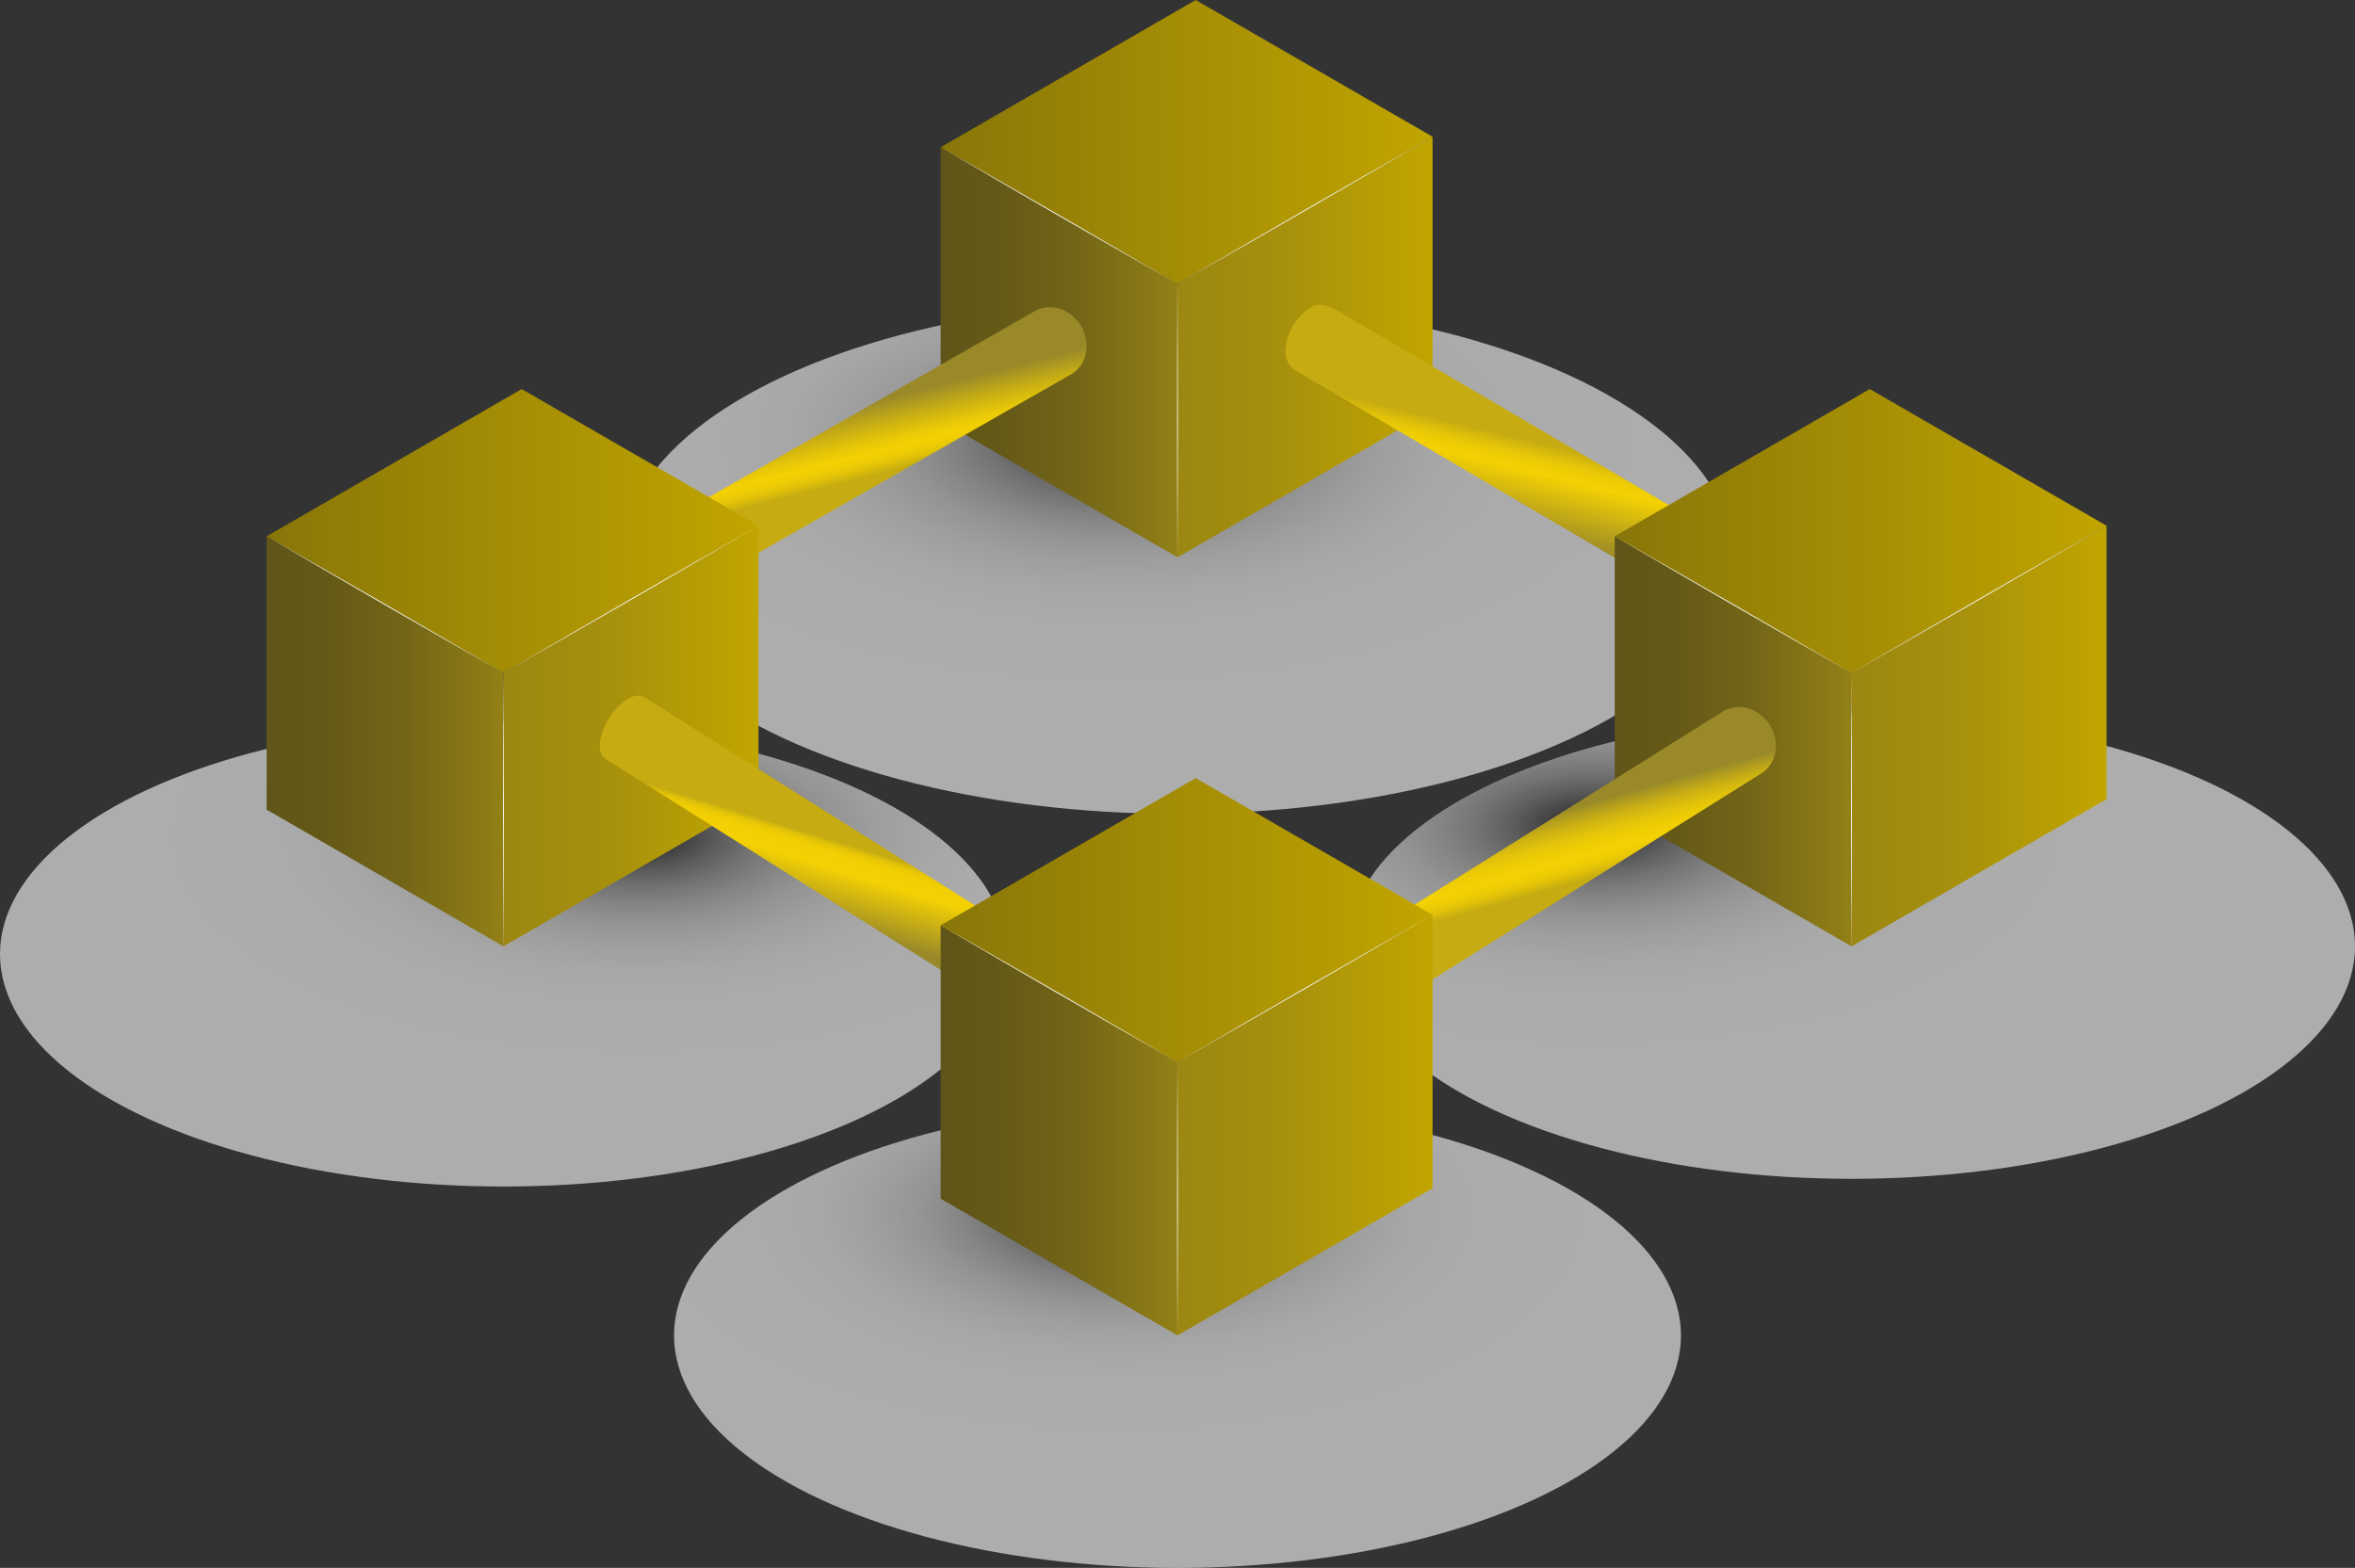 <svg xmlns="http://www.w3.org/2000/svg" xmlns:xlink="http://www.w3.org/1999/xlink" width="572" height="380.926"
  viewBox="0 0 572 380.926">
  <rect x="0" y="0" width="572" height="380.926" fill="#333333" stroke="none"/>
  <defs>
    <radialGradient id="radial-gradient" cx="0.5" cy="0.5" r="1.082"
      gradientTransform="translate(0.012 0.012) scale(0.462 0.462)" gradientUnits="objectBoundingBox">
      <stop offset="0" />
      <stop offset="0.041" stop-color="#242424" />
      <stop offset="0.099" stop-color="#515151" />
      <stop offset="0.164" stop-color="#7b7b7b" />
      <stop offset="0.232" stop-color="#9e9e9e" />
      <stop offset="0.306" stop-color="#bcbcbc" />
      <stop offset="0.387" stop-color="#d5d5d5" />
      <stop offset="0.479" stop-color="#e7e7e7" />
      <stop offset="0.586" stop-color="#f5f5f5" />
      <stop offset="0.723" stop-color="#fcfcfc" />
      <stop offset="1" stop-color="#fff" />
    </radialGradient>
    <radialGradient id="radial-gradient-2" cx="0.5" cy="0.5" r="1.082"
      gradientTransform="translate(0.208 0.006) scale(0.462 0.462)" xlink:href="#radial-gradient" />
    <radialGradient id="radial-gradient-3" cx="0.5" cy="0.5" r="1.082"
      gradientTransform="translate(0.404 0.012) scale(0.462 0.462)" xlink:href="#radial-gradient" />
    <radialGradient id="radial-gradient-4" cx="0.5" cy="0.5" r="1.082"
      gradientTransform="translate(0.214 0.042) scale(0.462 0.462)" xlink:href="#radial-gradient" />
    <linearGradient id="linear-gradient" y1="0.5" x2="1" y2="0.5" gradientUnits="objectBoundingBox">
      <stop offset="0" stop-color="#605518" />
      <stop offset="0.26" stop-color="#655917" />
      <stop offset="0.583" stop-color="#746617" />
      <stop offset="0.94" stop-color="#8d7c16" />
      <stop offset="1" stop-color="#938116" />
    </linearGradient>
    <linearGradient id="linear-gradient-2" y1="0.5" x2="1" y2="0.5" gradientUnits="objectBoundingBox">
      <stop offset="0" stop-color="#9b8712" />
      <stop offset="0.368" stop-color="#a58f0d" />
      <stop offset="1" stop-color="#c1a500" />
    </linearGradient>
    <linearGradient id="linear-gradient-3" y1="0.5" x2="1" y2="0.5" gradientUnits="objectBoundingBox">
      <stop offset="0" stop-color="#897609" />
      <stop offset="1" stop-color="#c1a500" />
    </linearGradient>
    <linearGradient id="linear-gradient-4" x1="0.454" y1="0.619" x2="0.535" y2="0.403"
      gradientUnits="objectBoundingBox">
      <stop offset="0" stop-color="#998929" />
      <stop offset="0.685" stop-color="#f4d103" />
      <stop offset="0.776" stop-color="#efcd04" />
      <stop offset="0.872" stop-color="#e3c308" />
      <stop offset="0.969" stop-color="#ceb20f" />
      <stop offset="1" stop-color="#c6ac12" />
    </linearGradient>
    <linearGradient id="linear-gradient-5" x1="0.467" y1="0.352" x2="0.558" y2="0.588"
      gradientUnits="objectBoundingBox">
      <stop offset="0" stop-color="#998929" />
      <stop offset="0.28" stop-color="#c4ab16" />
      <stop offset="0.543" stop-color="#e6c608" />
      <stop offset="0.685" stop-color="#f4d103" />
      <stop offset="0.776" stop-color="#efcd04" />
      <stop offset="0.872" stop-color="#e3c308" />
      <stop offset="0.969" stop-color="#ceb20f" />
      <stop offset="1" stop-color="#c6ac12" />
    </linearGradient>
    <linearGradient id="linear-gradient-9" x1="0.46" y1="0.366" x2="0.551" y2="0.595" gradientUnits="objectBoundingBox">
      <stop offset="0" stop-color="#998929" />
      <stop offset="0.097" stop-color="#af9b1f" />
      <stop offset="0.25" stop-color="#cdb213" />
      <stop offset="0.401" stop-color="#e2c30a" />
      <stop offset="0.548" stop-color="#efcd04" />
      <stop offset="0.685" stop-color="#f4d103" />
      <stop offset="0.776" stop-color="#efcd04" />
      <stop offset="0.872" stop-color="#e3c308" />
      <stop offset="0.969" stop-color="#ceb20f" />
      <stop offset="1" stop-color="#c6ac12" />
    </linearGradient>
    <linearGradient id="linear-gradient-13" x1="0.464" y1="0.582" x2="0.538" y2="0.416"
      gradientUnits="objectBoundingBox">
      <stop offset="0" stop-color="#998929" />
      <stop offset="0.671" stop-color="#f4d103" />
      <stop offset="0.844" stop-color="#f2cf03" />
      <stop offset="0.906" stop-color="#ebca05" />
      <stop offset="0.951" stop-color="#dfc009" />
      <stop offset="0.986" stop-color="#ceb30f" />
      <stop offset="1" stop-color="#c6ac12" />
    </linearGradient>
  </defs>
  <g id="Layer_3" data-name="Layer 3" transform="translate(-58.461 -172.551)">
    <g id="Group_894" data-name="Group 894" transform="translate(58.461 172.551)">
      <ellipse id="Ellipse_9" data-name="Ellipse 9" cx="122.282" cy="56.483" rx="122.282" ry="56.483"
        transform="translate(327.436 173.437)" opacity="0.6" fill="url(#radial-gradient)"
        style="mix-blend-mode: multiply;isolation: isolate" />
      <ellipse id="Ellipse_10" data-name="Ellipse 10" cx="122.282" cy="56.483" rx="122.282" ry="56.483"
        transform="translate(163.718 267.959)" opacity="0.6" fill="url(#radial-gradient-2)"
        style="mix-blend-mode: multiply;isolation: isolate" />
      <ellipse id="Ellipse_11" data-name="Ellipse 11" cx="122.282" cy="56.483" rx="122.282" ry="56.483"
        transform="translate(0 175.305)" opacity="0.6" fill="url(#radial-gradient-3)"
        style="mix-blend-mode: multiply;isolation: isolate" />
      <ellipse id="Ellipse_12" data-name="Ellipse 12" cx="134.957" cy="62.338" rx="134.957" ry="62.338"
        transform="translate(151.043 73.06)" opacity="0.6" fill="url(#radial-gradient-4)"
        style="mix-blend-mode: multiply;isolation: isolate" />
      <g id="Group_893" data-name="Group 893" transform="translate(64.759)">
        <g id="Group_876" data-name="Group 876" transform="translate(163.718)">
          <path id="Path_4985" data-name="Path 4985" d="M331.307,215.261v66.421l57.523,33.211V248.472Z"
            transform="translate(-331.307 -179.496)" fill="url(#linear-gradient)" />
          <path id="Path_4986" data-name="Path 4986" d="M400,314.4l61.947-35.765V212.211L400,247.976Z"
            transform="translate(-342.477 -179)" fill="url(#linear-gradient-2)" />
          <path id="Path_4987" data-name="Path 4987" d="M331.307,208.316l61.947-35.765,57.522,33.211L388.83,241.527Z"
            transform="translate(-331.307 -172.551)" fill="url(#linear-gradient-3)" />
        </g>
        <path id="Path_4988" data-name="Path 4988"
          d="M578.361,343.917c-.008-.177-.02-.348-.039-.515-.016-.145-.037-.286-.061-.422,0-.023-.01-.045-.015-.068l-.008-.039c-.017-.086-.034-.173-.054-.256-.027-.107-.056-.212-.088-.313s-.064-.193-.1-.286-.071-.176-.111-.26h0c-.038-.082-.078-.162-.12-.239s-.085-.151-.131-.223-.092-.141-.141-.207-.1-.132-.153-.193l-.022-.023-.01-.012c-.044-.049-.088-.1-.133-.144s-.12-.116-.182-.169-.129-.106-.2-.155-.142-.1-.215-.142l-.024-.014-133.206-78.19c-.294-.172-3.163-1.9-5.708-.547a13.3,13.3,0,0,0-6.335,10.793,6.261,6.261,0,0,0,.554,2.529A4.924,4.924,0,0,0,433.872,277L567.6,355.5a3.057,3.057,0,0,0,.439.21c.051.02.107.032.16.049a3.045,3.045,0,0,0,.316.093c.065.013.135.018.2.029.1.015.2.033.308.039.075.005.153,0,.23,0,.1,0,.2,0,.309,0,.083-.007.167-.021.252-.032.1-.014.208-.026.317-.048.088-.018.178-.044.267-.066.108-.028.215-.054.325-.09.093-.029.187-.067.281-.1.111-.041.221-.082.333-.131.1-.042.193-.091.291-.139.08-.039.157-.071.237-.114s.137-.075.207-.114c.131-.075.261-.154.39-.237q.23-.148.455-.311c.131-.1.26-.194.388-.3l.027-.023.017-.013c.1-.084.205-.168.307-.255s.212-.188.317-.286.2-.188.295-.286c.083-.082.163-.166.245-.251l.014-.014.023-.025q.136-.143.267-.291t.258-.3q.126-.151.249-.306c.081-.1.162-.209.242-.315l.02-.028.01-.014c.069-.093.137-.186.2-.281.078-.111.155-.222.229-.335s.151-.229.224-.344.146-.237.218-.357l.042-.074.02-.034c.051-.089.1-.178.153-.268q.108-.195.21-.392c.073-.142.144-.285.213-.428.058-.121.112-.245.167-.368l.023-.052.034-.074q.134-.308.251-.618c.074-.193.127-.389.192-.583.043-.13.09-.259.127-.389.019-.064.046-.129.064-.193.1-.373.188-.745.254-1.115,0-.023,0-.046.008-.069.021-.123.023-.241.04-.363.039-.294.085-.589.1-.876.005-.118.008-.235.008-.351S578.366,344.031,578.361,343.917Z"
          transform="translate(-183.85 -186.931)" fill="url(#linear-gradient-4)" />
        <path id="Path_4989" data-name="Path 4989"
          d="M354.273,271.419c0-.1,0-.2,0-.294,0-.042,0-.084,0-.126,0-.027,0-.054,0-.081q-.006-.259-.026-.518c0-.041-.009-.082-.013-.123s-.011-.111-.018-.166c-.009-.085-.015-.168-.027-.253-.017-.121-.04-.241-.061-.361-.009-.054-.017-.107-.027-.16,0-.022-.007-.044-.011-.066-.044-.217-.1-.433-.154-.647,0-.011-.007-.021-.009-.031-.026-.092-.059-.183-.087-.274-.047-.15-.089-.3-.143-.449-.005-.015-.013-.03-.019-.045a9.887,9.887,0,0,0-.394-.921c-.009-.018-.015-.038-.024-.057s-.039-.059-.054-.09a9.765,9.765,0,0,0-.722-1.2l-.021-.033a9.719,9.719,0,0,0-.914-1.089c-.029-.03-.051-.065-.08-.095s-.044-.038-.064-.059a9.619,9.619,0,0,0-.738-.665h0q-.305-.246-.635-.468l-.081-.054c-.158-.1-.319-.2-.481-.3s-.342-.188-.515-.274c-.031-.015-.062-.027-.093-.042l-.084-.039c-.1-.048-.206-.1-.31-.14q-.235-.1-.471-.18c-.106-.038-.213-.072-.319-.1l-.142-.042q-.23-.065-.46-.117c-.041-.009-.083-.015-.124-.024l-.129-.024c-.07-.013-.139-.029-.208-.041-.157-.025-.313-.046-.469-.062l-.019,0-.049,0c-.139-.013-.277-.024-.414-.029-.078,0-.156,0-.234,0-.051,0-.1,0-.154,0s-.076,0-.114,0q-.266.006-.529.032l-.034,0c-.044,0-.087.013-.131.018-.136.016-.274.031-.409.054-.044.008-.087.021-.131.029-.095.018-.188.04-.281.062s-.161.032-.24.053c-.049.013-.1.034-.146.049-.144.042-.286.09-.426.141-.068.024-.139.042-.206.068-.033.013-.062.033-.094.045a7.073,7.073,0,0,0-.827.4l-87.061,49.721a7.068,7.068,0,0,1,.826-.4c.1-.041.2-.077.3-.114.141-.05.281-.1.425-.14q.191-.057.385-.1c.094-.022.188-.044.282-.063q.269-.051.541-.084c.043-.005.085-.013.127-.017.224-.023.451-.034.679-.036l.155,0c.214,0,.43.011.646.032l.049,0c.232.023.464.059.7.1l.131.025c.242.05.484.11.724.183a8.607,8.607,0,0,1,1.1.425l.083.038a9.164,9.164,0,0,1,1.089.612q.373.246.716.523a9.475,9.475,0,0,1,.738.666c.05.049.1.1.144.152a9.741,9.741,0,0,1,.915,1.09c.008.01.013.021.02.031a9.789,9.789,0,0,1,.723,1.206c.025.049.054.1.078.147a9.751,9.751,0,0,1,.394.921c.06.163.111.329.162.495.028.091.062.181.087.273q.1.369.174.745c.011.053.018.106.028.159.035.2.065.408.087.613.007.056.013.112.018.168.022.24.035.481.038.721,0,.042,0,.084,0,.126,0,.237-.008.474-.028.71,0,.018,0,.034,0,.051-.022.245-.056.489-.1.731-.008.044-.014.088-.023.132q-.068.352-.165.7c-.013.047-.028.093-.042.14-.065.217-.139.431-.223.643-.011.026-.019.054-.03.08a8.07,8.07,0,0,1-.347.744,7.737,7.737,0,0,1-.457.731c-.061.089-.12.179-.183.264-.075.1-.161.19-.24.286a7.281,7.281,0,0,1-.673.707c-.087.08-.173.162-.265.237a7.17,7.17,0,0,1-1,.709l87.061-49.721a7.063,7.063,0,0,0,1-.709c.091-.075.177-.157.265-.236a7.3,7.3,0,0,0,.673-.708c.049-.059.107-.1.154-.162.03-.039.056-.083.085-.122.064-.085.123-.177.184-.265.072-.1.149-.2.217-.311.084-.137.163-.276.24-.42.03-.056.059-.113.088-.17q.134-.269.249-.544l.011-.029c.011-.026.019-.053.029-.079.053-.134.1-.268.15-.4.028-.08.049-.162.074-.243.013-.045.028-.09.041-.137s.023-.07.032-.106q.064-.239.114-.48c.008-.038.013-.075.019-.112s.016-.089.023-.133c.013-.078.029-.155.041-.233.023-.158.042-.318.056-.478l0-.019c0-.018,0-.034,0-.051C354.258,271.7,354.268,271.558,354.273,271.419Z"
          transform="translate(-155.123 -187.042)" fill="url(#linear-gradient-5)" />
        <g id="Group_877" data-name="Group 877" transform="translate(95.742 124.343)">
          <path id="Path_4990" data-name="Path 4990"
            d="M259.883,321.392a8.786,8.786,0,0,1,2.273,1.074c3.983,2.624,5.485,7.984,3.362,11.965a7.333,7.333,0,0,1-8.784,3.536,8.809,8.809,0,0,1-2.268-1.074c-3.993-2.628-5.5-7.987-3.373-11.967A7.334,7.334,0,0,1,259.883,321.392Z"
            transform="translate(-250.13 -321.04)" fill="#353535" />
        </g>
        <path id="Path_4991" data-name="Path 4991" d="M526.818,328.14v66.421l57.523,33.211V361.35Z"
          transform="translate(-199.382 -197.852)" fill="url(#linear-gradient)" />
        <path id="Path_4992" data-name="Path 4992" d="M595.511,427.275l61.947-35.765V325.089l-61.947,35.765Z"
          transform="translate(-210.552 -197.356)" fill="url(#linear-gradient-2)" />
        <path id="Path_4993" data-name="Path 4993" d="M526.818,321.194l61.947-35.765,57.523,33.211L584.34,354.4Z"
          transform="translate(-199.382 -190.906)" fill="url(#linear-gradient-3)" />
        <g id="Group_878" data-name="Group 878" transform="translate(264.164 223.155)">
          <path id="Path_4994" data-name="Path 4994"
            d="M461.009,439.4a9.309,9.309,0,0,1,5.212,4.156c2.517,4.19,1.522,9.424-2.227,11.7a7.491,7.491,0,0,1-6.135.7,9.308,9.308,0,0,1-5.211-4.156c-2.517-4.19-1.522-9.425,2.227-11.7A7.49,7.49,0,0,1,461.009,439.4Z"
            transform="translate(-451.258 -439.04)" fill="#353535" />
        </g>
        <path id="Path_4995" data-name="Path 4995"
          d="M554.544,386.709c0-.047,0-.094-.005-.141-.011-.172-.026-.344-.047-.518,0-.022-.007-.044-.01-.066-.005-.042-.013-.084-.018-.126-.016-.116-.031-.231-.052-.348-.017-.093-.039-.185-.059-.278-.013-.062-.025-.123-.039-.184-.008-.038-.014-.074-.023-.112-.052-.211-.111-.422-.178-.631l0-.008c-.012-.037-.028-.073-.04-.111-.07-.208-.142-.415-.227-.621-.005-.013-.013-.026-.018-.039a9.92,9.92,0,0,0-.43-.9c-.007-.013-.012-.026-.018-.039q-.192-.352-.417-.694a10.011,10.011,0,0,0-.645-.862c-.069-.082-.139-.16-.209-.239q-.256-.29-.529-.554c-.045-.044-.086-.1-.133-.14-.032-.029-.067-.054-.1-.083q-.289-.26-.594-.492c-.045-.034-.087-.076-.132-.11l-.039-.026c-.079-.057-.16-.107-.24-.162-.121-.082-.24-.168-.363-.245-.026-.016-.054-.029-.08-.045-.064-.038-.128-.073-.193-.109-.1-.055-.193-.114-.292-.166-.067-.035-.136-.065-.2-.1l-.181-.087c-.046-.021-.091-.045-.137-.065-.164-.073-.331-.14-.5-.2l-.024-.008-.059-.02c-.132-.048-.265-.094-.4-.135-.109-.033-.218-.064-.327-.092l-.147-.037q-.234-.057-.47-.1c-.031-.006-.063-.009-.094-.014l-.13-.02c-.082-.013-.164-.027-.246-.037-.131-.016-.264-.027-.4-.036l-.056-.006-.023,0q-.243-.015-.485-.015c-.054,0-.109,0-.163.006l-.163.005c-.058,0-.115,0-.172.006-.158.01-.316.028-.473.048l-.04,0h-.012c-.189.026-.377.059-.564.1-.031.007-.061.017-.091.023-.084.019-.165.044-.248.065s-.2.047-.291.077c-.043.013-.084.033-.126.048-.14.046-.276.1-.414.156-.075.03-.153.053-.228.085-.029.013-.056.032-.085.046a7.117,7.117,0,0,0-.815.433l0,0L456.7,432.04a7.108,7.108,0,0,1,.818-.435c.1-.047.209-.089.314-.132.137-.054.273-.109.412-.155s.278-.087.418-.125c.083-.022.164-.046.248-.065.22-.05.441-.094.666-.124l.044-.005c.214-.028.428-.044.642-.053l.162-.005c.223-.005.447,0,.671.011l.058.006c.214.015.426.04.639.073l.131.02c.238.04.475.089.71.15s.485.141.724.226l.063.021c.222.082.441.175.658.276l.182.087c.168.082.333.171.5.264.064.037.128.071.192.109.15.09.3.191.443.291.08.054.161.1.239.161.058.042.113.091.171.136.2.155.4.318.595.492.079.071.154.147.231.221.183.176.359.362.531.555.069.079.14.157.208.238a9.84,9.84,0,0,1,.645.863c.158.24.3.485.436.733a9.777,9.777,0,0,1,.43.9c.09.216.17.435.243.654.013.04.031.08.044.119.08.25.147.5.2.752.014.061.026.121.039.183.044.208.08.416.11.624.007.044.014.087.02.131.03.241.049.483.061.724,0,.049,0,.1,0,.148.008.243.008.485-.005.725,0,.019,0,.039,0,.057-.013.23-.038.459-.069.685-.006.041-.01.082-.017.123-.035.23-.08.458-.134.683-.013.051-.026.1-.039.152-.052.2-.11.394-.176.586-.013.039-.024.079-.039.117-.079.221-.169.438-.268.651-.033.072-.071.142-.107.213-.071.143-.147.285-.227.423s-.153.246-.234.367c-.063.1-.125.191-.192.283a7.289,7.289,0,0,1-.734.852c-.054.054-.112.106-.168.158a7.158,7.158,0,0,1-.924.745l-.168.109,84.952-53.248c.056-.035.111-.071.167-.108a7.164,7.164,0,0,0,.924-.745c.057-.053.114-.1.168-.158a7.2,7.2,0,0,0,.734-.852c.014-.02.034-.036.048-.055.052-.073.095-.152.144-.227.08-.121.161-.242.234-.368.019-.033.044-.064.063-.1.059-.1.109-.214.163-.322.035-.071.074-.141.108-.214.009-.02.021-.039.03-.06.081-.178.155-.361.223-.545.005-.015.009-.031.015-.046.013-.038.024-.077.038-.115.04-.118.081-.236.116-.357.022-.076.039-.154.059-.23.013-.052.027-.1.039-.155s.021-.076.03-.116c.036-.161.067-.322.094-.487,0-.027.007-.054.011-.08s.01-.08.016-.121c.013-.094.028-.188.038-.283.014-.134.023-.269.031-.4,0-.019,0-.038,0-.057l0-.025q.011-.244.01-.49c0-.07-.005-.14-.007-.209C554.547,386.809,554.545,386.759,554.544,386.709Z"
          transform="translate(-187.979 -205.909)" fill="url(#linear-gradient-9)" />
        <g id="Group_879" data-name="Group 879" transform="translate(0 94.523)">
          <path id="Path_4996" data-name="Path 4996" d="M135.8,328.14v66.421l57.522,33.211V361.35Z"
            transform="translate(-135.796 -292.374)" fill="url(#linear-gradient)" />
          <path id="Path_4997" data-name="Path 4997" d="M204.489,427.275l61.947-35.765V325.089l-61.947,35.765Z"
            transform="translate(-146.967 -291.878)" fill="url(#linear-gradient-2)" />
          <path id="Path_4998" data-name="Path 4998" d="M135.8,321.194l61.947-35.765,57.523,33.211L193.319,354.4Z"
            transform="translate(-135.796 -285.429)" fill="url(#linear-gradient-3)" />
        </g>
        <path id="Path_4999" data-name="Path 4999"
          d="M383.919,465.677c0-.139,0-.276-.013-.41-.005-.08-.011-.158-.019-.236,0-.042-.008-.083-.013-.124-.013-.107-.03-.212-.049-.314s-.038-.186-.059-.275c-.01-.039-.021-.075-.032-.113l-.012-.041c-.009-.033-.018-.068-.028-.1q-.038-.117-.08-.229c-.028-.073-.059-.144-.091-.213-.02-.044-.043-.086-.065-.129l-.013-.025c-.008-.013-.014-.028-.022-.043-.035-.064-.073-.125-.111-.183s-.079-.116-.121-.17-.083-.1-.126-.15l0,0,0-.006a2.012,2.012,0,0,0-.147-.147c-.053-.049-.107-.095-.163-.138s-.114-.083-.173-.121L243.248,374.75c.022.014.039.036.06.05-1.243-.842-3.248-.439-5.407,1.335-3.329,2.734-5.754,7.688-5.411,11.055a3.186,3.186,0,0,0,1.339,2.541c-.007,0-.015-.005-.022-.009l139.325,87.758a2.418,2.418,0,0,0,.705.281c.059.015.12.029.182.04a3.124,3.124,0,0,0,.818.041c.024,0,.05-.01.075-.013a4.572,4.572,0,0,0,.854-.188c.075-.023.149-.046.225-.073a6.806,6.806,0,0,0,.986-.445c.013-.007.024-.009.037-.017.176-.1.354-.207.534-.325.031-.02.062-.044.093-.064l.108-.075c.078-.054.155-.1.234-.162.122-.09.245-.184.368-.283l.118-.1c.075-.061.148-.124.222-.187q.16-.138.317-.281t.288-.274q.139-.134.276-.275l.089-.094.029-.031c.049-.05.1-.1.145-.152q.127-.138.251-.28c.082-.094.164-.188.245-.285s.157-.191.235-.288.135-.171.2-.257l.01-.013.018-.023q.112-.147.221-.3t.214-.3q.1-.151.206-.3t.2-.306c.033-.051.064-.1.1-.155l.02-.032c.025-.041.051-.081.075-.122.064-.106.127-.213.189-.32s.125-.219.185-.33.133-.246.2-.37c.052-.1.1-.2.15-.3l.019-.039.037-.074q.133-.276.255-.554c.08-.184.141-.368.213-.552.061-.157.126-.311.18-.466.135-.382.247-.76.342-1.135.02-.08.049-.161.068-.24,0-.014.009-.029.013-.044.07-.306.126-.609.167-.905.018-.126.026-.249.038-.372,0-.044.009-.087.013-.131s.012-.1.015-.144Q383.919,465.92,383.919,465.677Z"
          transform="translate(-151.515 -205.371)" fill="url(#linear-gradient-13)" />
        <g id="Group_880" data-name="Group 880" transform="translate(163.718 189.045)">
          <path id="Path_5000" data-name="Path 5000" d="M331.307,441.018v66.421L388.83,540.65V474.228Z"
            transform="translate(-331.307 -405.252)" fill="url(#linear-gradient)" />
          <path id="Path_5001" data-name="Path 5001" d="M400,540.154l61.947-35.765V437.967L400,473.732Z"
            transform="translate(-342.477 -404.756)" fill="url(#linear-gradient-2)" />
          <path id="Path_5002" data-name="Path 5002" d="M331.307,434.072l61.947-35.765,57.522,33.211L388.83,467.283Z"
            transform="translate(-331.307 -398.307)" fill="url(#linear-gradient-3)" />
        </g>
        <g id="Group_881" data-name="Group 881" transform="translate(384.854 163.499)"
          style="mix-blend-mode: overlay;isolation: isolate">
          <path id="Path_5003" data-name="Path 5003"
            d="M595.491,367.8c.09,11.069.067,22.14.1,33.21-.037,11.07-.013,22.14-.1,33.211-.09-11.07-.068-22.141-.1-33.211C595.424,389.94,595.4,378.869,595.491,367.8Z"
            transform="translate(-595.386 -367.8)" fill="#fff" />
        </g>
        <g id="Group_882" data-name="Group 882" transform="translate(221.136 68.976)"
          style="mix-blend-mode: overlay;isolation: isolate">
          <path id="Path_5004" data-name="Path 5004"
            d="M399.98,254.921c.09,11.07.067,22.14.1,33.211-.037,11.07-.014,22.14-.1,33.211-.09-11.07-.068-22.14-.1-33.211C399.913,277.061,399.89,265.991,399.98,254.921Z"
            transform="translate(-399.875 -254.921)" fill="#fff" />
        </g>
        <g id="Group_883" data-name="Group 883" transform="translate(221.136 258.021)"
          style="mix-blend-mode: overlay;isolation: isolate">
          <path id="Path_5005" data-name="Path 5005"
            d="M399.98,480.678c.09,11.07.067,22.141.1,33.211-.037,11.07-.014,22.141-.1,33.21-.09-11.069-.068-22.14-.1-33.21C399.913,502.819,399.89,491.748,399.98,480.678Z"
            transform="translate(-399.875 -480.678)" fill="#fff" />
        </g>
        <g id="Group_884" data-name="Group 884" transform="translate(57.418 163.499)"
          style="mix-blend-mode: overlay;isolation: isolate">
          <path id="Path_5006" data-name="Path 5006"
            d="M204.469,367.8c.09,11.069.067,22.14.1,33.21-.037,11.07-.014,22.14-.1,33.211-.09-11.07-.067-22.141-.1-33.211C204.4,389.94,204.379,378.869,204.469,367.8Z"
            transform="translate(-204.364 -367.8)" fill="#fff" />
        </g>
        <g id="Group_885" data-name="Group 885" transform="translate(384.959 127.733)"
          style="mix-blend-mode: overlay;isolation: isolate">
          <path id="Path_5007" data-name="Path 5007"
            d="M657.458,325.089c-10.28,6.038-20.616,11.98-30.921,17.973-10.343,5.929-20.657,11.909-31.026,17.793,10.279-6.039,20.615-11.98,30.921-17.974C636.776,336.952,647.089,330.972,657.458,325.089Z"
            transform="translate(-595.511 -325.089)" fill="#fff" />
        </g>
        <g id="Group_886" data-name="Group 886" transform="translate(221.241 33.211)"
          style="mix-blend-mode: overlay;isolation: isolate">
          <path id="Path_5008" data-name="Path 5008"
            d="M461.947,212.211c-10.28,6.038-20.616,11.98-30.921,17.973-10.343,5.929-20.657,11.909-31.026,17.792C410.28,241.937,420.616,236,430.921,230,441.265,224.074,451.578,218.094,461.947,212.211Z"
            transform="translate(-400 -212.211)" fill="#fff" />
        </g>
        <g id="Group_887" data-name="Group 887" transform="translate(221.241 222.256)"
          style="mix-blend-mode: overlay;isolation: isolate">
          <path id="Path_5009" data-name="Path 5009"
            d="M461.947,437.967c-10.28,6.038-20.616,11.98-30.921,17.973-10.343,5.93-20.657,11.91-31.026,17.793,10.28-6.039,20.616-11.98,30.921-17.974C441.265,449.831,451.578,443.85,461.947,437.967Z"
            transform="translate(-400 -437.967)" fill="#fff" />
        </g>
        <g id="Group_888" data-name="Group 888" transform="translate(57.523 127.733)"
          style="mix-blend-mode: overlay;isolation: isolate">
          <path id="Path_5010" data-name="Path 5010"
            d="M266.436,325.089c-10.28,6.038-20.616,11.98-30.921,17.973-10.343,5.929-20.656,11.909-31.026,17.793,10.28-6.039,20.616-11.98,30.921-17.974C245.754,336.952,256.067,330.972,266.436,325.089Z"
            transform="translate(-204.489 -325.089)" fill="#fff" />
        </g>
        <g id="Group_889" data-name="Group 889" transform="translate(327.436 130.288)"
          style="mix-blend-mode: overlay;isolation: isolate">
          <path id="Path_5011" data-name="Path 5011"
            d="M584.341,361.351c-9.632-5.458-19.208-11.012-28.814-16.515-9.569-5.568-19.167-11.083-28.709-16.7,9.632,5.456,19.208,11.012,28.814,16.515C565.2,350.222,574.8,355.738,584.341,361.351Z"
            transform="translate(-526.818 -328.14)" fill="#fff" />
        </g>
        <g id="Group_890" data-name="Group 890" transform="translate(163.718 35.765)"
          style="mix-blend-mode: overlay;isolation: isolate">
          <path id="Path_5012" data-name="Path 5012"
            d="M388.83,248.472c-9.632-5.457-19.208-11.012-28.814-16.515-9.569-5.567-19.167-11.082-28.709-16.7,9.632,5.457,19.208,11.012,28.814,16.515C369.689,237.344,379.288,242.859,388.83,248.472Z"
            transform="translate(-331.307 -215.261)" fill="#fff" />
        </g>
        <g id="Group_891" data-name="Group 891" transform="translate(163.718 224.811)"
          style="mix-blend-mode: overlay;isolation: isolate">
          <path id="Path_5013" data-name="Path 5013"
            d="M388.83,474.229c-9.632-5.457-19.208-11.012-28.814-16.515-9.569-5.567-19.167-11.083-28.709-16.7,9.632,5.456,19.208,11.012,28.814,16.515C369.689,463.1,379.288,468.616,388.83,474.229Z"
            transform="translate(-331.307 -441.018)" fill="#fff" />
        </g>
        <g id="Group_892" data-name="Group 892" transform="translate(0 130.288)"
          style="mix-blend-mode: overlay;isolation: isolate">
          <path id="Path_5014" data-name="Path 5014"
            d="M193.319,361.351c-9.632-5.458-19.208-11.012-28.814-16.515-9.568-5.568-19.167-11.083-28.709-16.7,9.632,5.456,19.208,11.012,28.814,16.515C174.178,350.222,183.777,355.738,193.319,361.351Z"
            transform="translate(-135.796 -328.14)" fill="#fff" />
        </g>
      </g>
    </g>
  </g>
</svg>